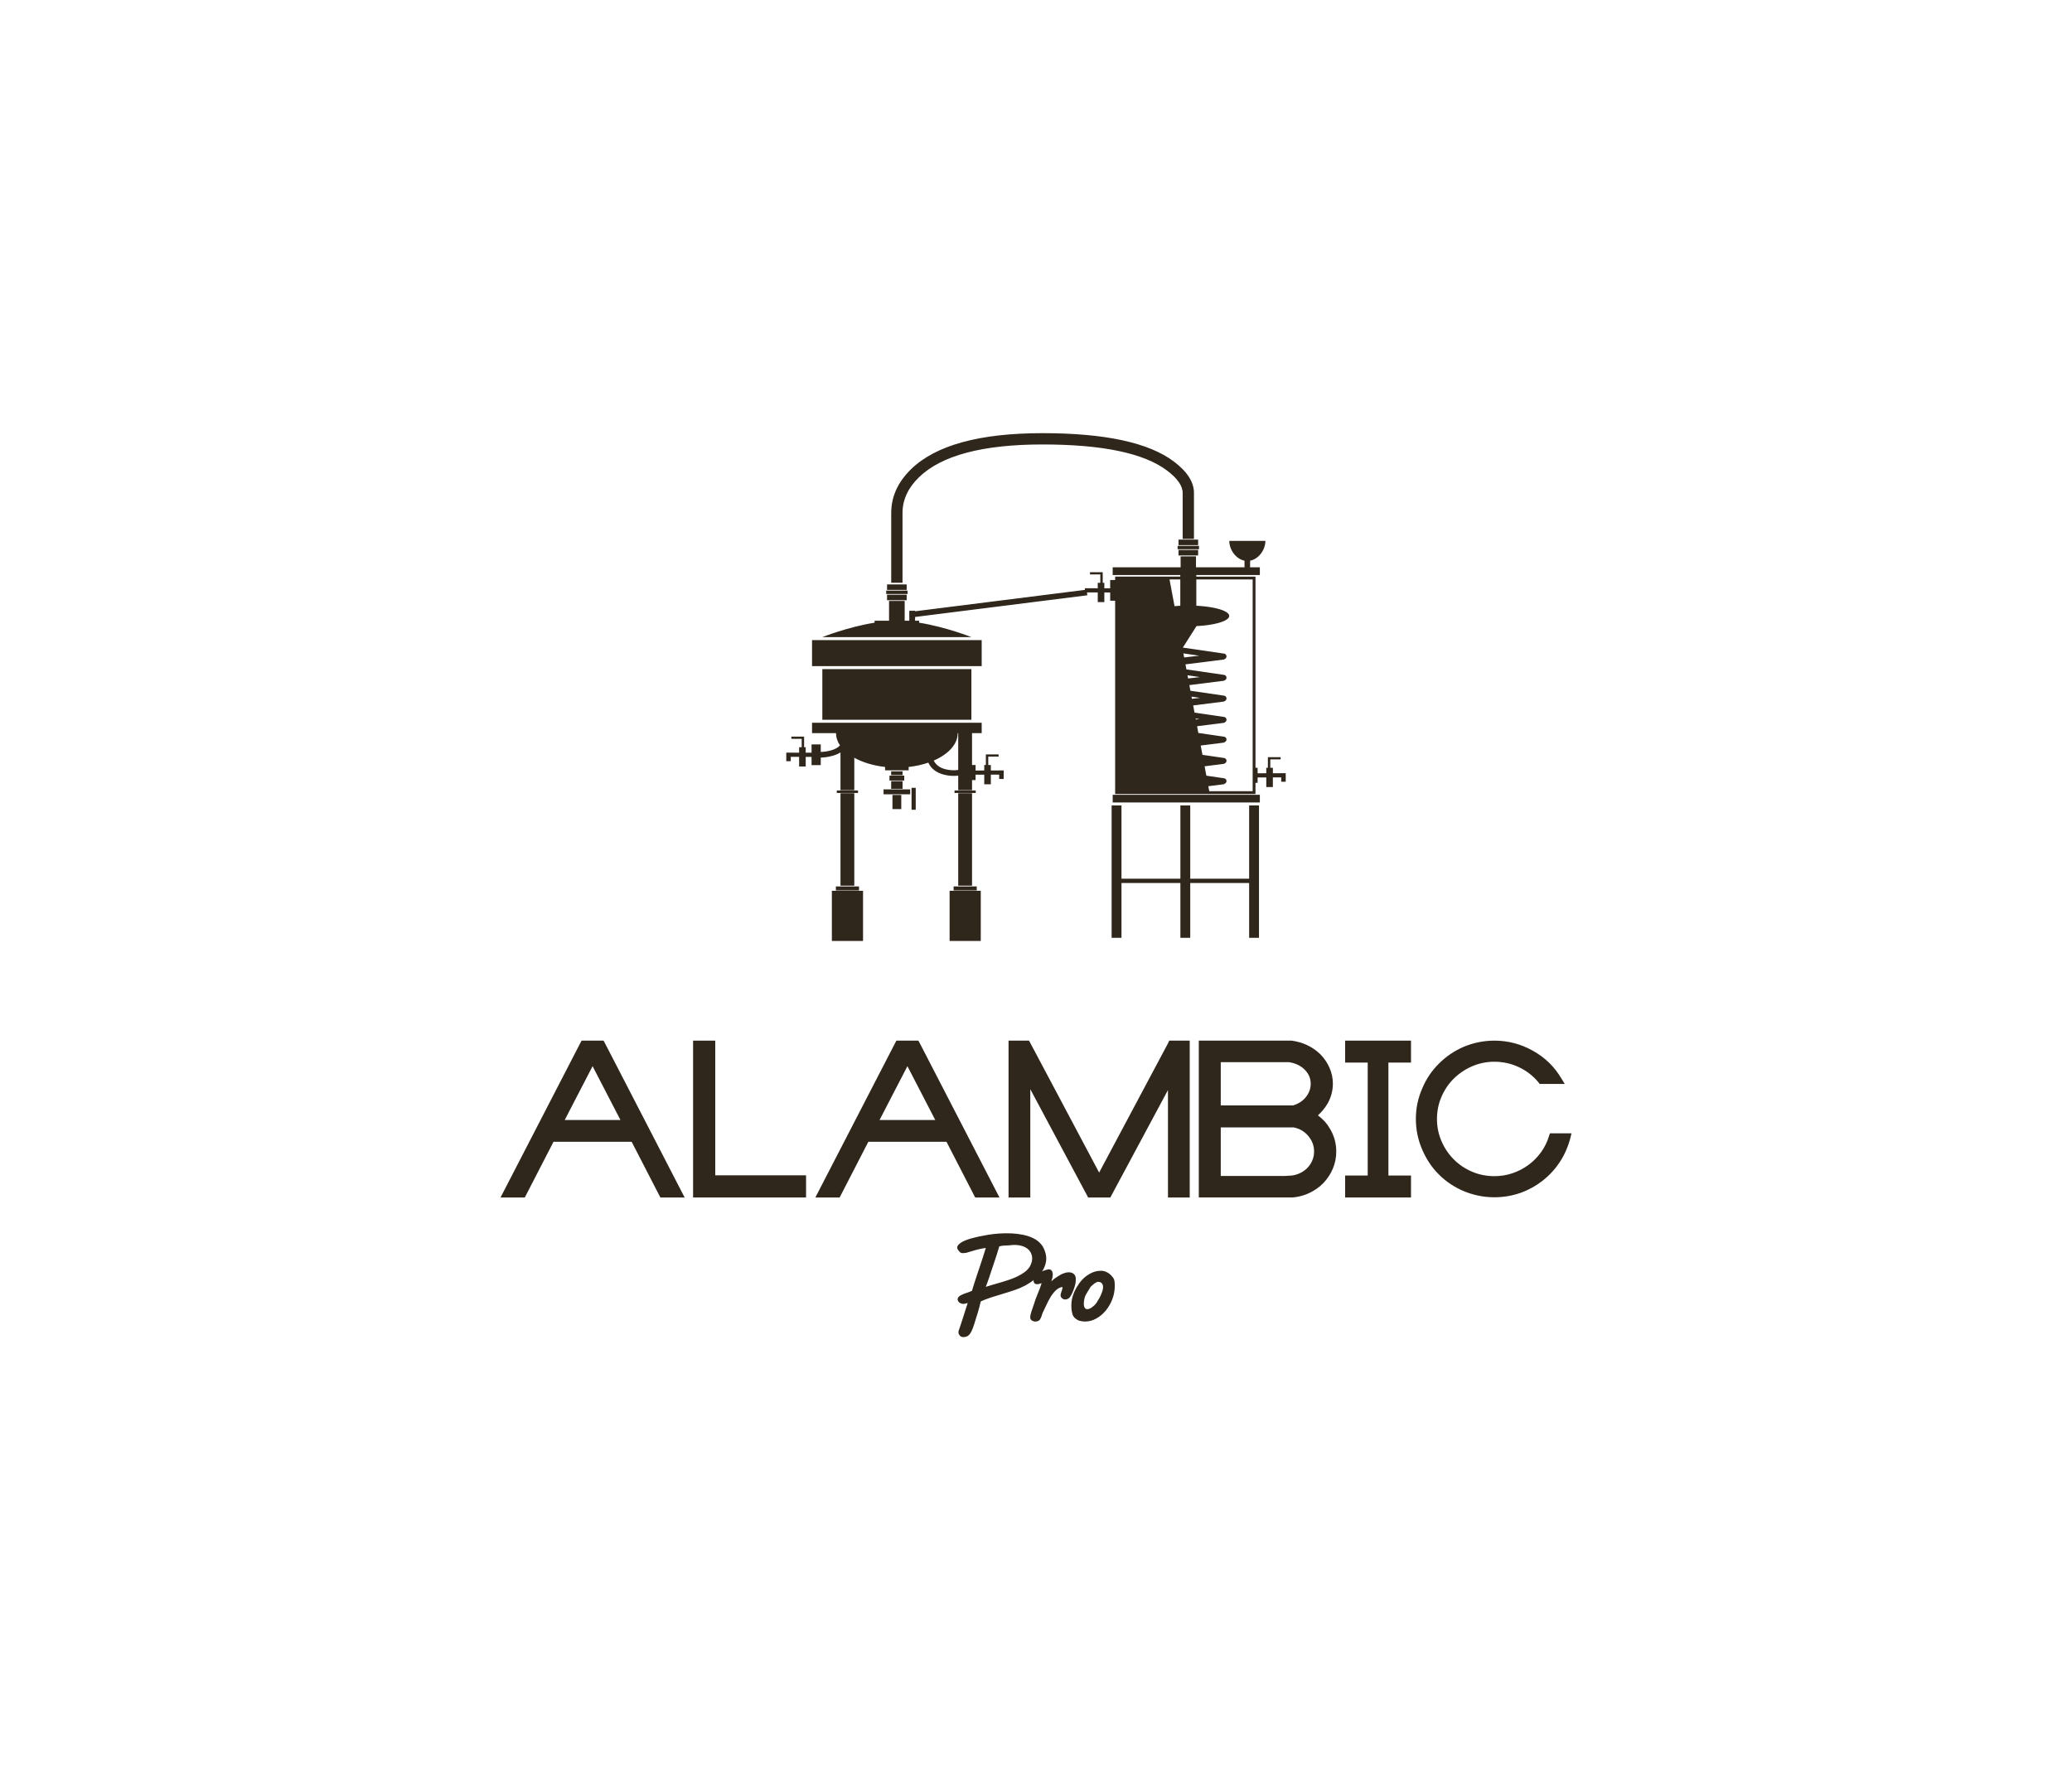 <svg xmlns:mydata="http://www.w3.org/2000/svg" mydata:contrastcolor="342800" mydata:template="Contrast" version="1.1" xmlns="http://www.w3.org/2000/svg" xmlns:xlink="http://www.w3.org/1999/xlink" viewBox="0 0 550 470" class="svg-signboard"><defs style="fill: #2f261c;"><linearGradient x1="132.861" y1="235" x2="417.139" y2="235" gradientUnits="userSpaceOnUse" id="color-145544" style="fill: #2f261c;"><stop offset="0" stop-color="#ac8400" style="fill: #2f261c;"/><stop offset="1" stop-color="#fdee79" style="fill: #2f261c;"/></linearGradient></defs><g fill="currentColor" fill-rule="none" stroke="none" stroke-width="1" stroke-linecap="butt" stroke-linejoin="miter" stroke-miterlimit="10" stroke-dasharray="" stroke-dashoffset="0" font-family="none" font-weight="none" font-size="none" text-anchor="none" style="mix-blend-mode: normal; fill: #2f261c;"><g data-paper-data="{&quot;isGlobalGroup&quot;:true,&quot;bounds&quot;:{&quot;x&quot;:132.86056024791824,&quot;y&quot;:115,&quot;width&quot;:284.27887950416346,&quot;height&quot;:240}}" style="fill: #2f261c;"><g data-paper-data="{&quot;isSecondaryText&quot;:true}" fill-rule="nonzero" style="fill: #2f261c;"><path d="M260.34,345.505c-0.111,0.468 -0.234,0.964 -0.368,1.488c-0.134,0.524 -0.273,1.02 -0.418,1.488c-0.145,0.468 -0.273,0.869 -0.384,1.204c-0.111,0.334 -0.178,0.557 -0.201,0.669c-0.267,0.914 -0.513,1.666 -0.736,2.257c-0.223,0.591 -0.451,1.059 -0.685,1.404c-0.234,0.345 -0.49,0.591 -0.769,0.736c-0.279,0.145 -0.619,0.228 -1.02,0.251c-0.49,0 -0.864,-0.195 -1.12,-0.585c-0.256,-0.39 -0.295,-0.808 -0.117,-1.254c0.067,-0.201 0.206,-0.607 0.418,-1.22c0.212,-0.613 0.435,-1.298 0.669,-2.056c0.234,-0.758 0.468,-1.499 0.702,-2.223c0.234,-0.724 0.418,-1.287 0.552,-1.688c-0.223,0 -0.418,0.033 -0.585,0.1c-0.167,0.067 -0.329,0.1 -0.485,0.1c-0.245,0.022 -0.507,-0.028 -0.786,-0.15c-0.279,-0.123 -0.49,-0.295 -0.635,-0.518c-0.145,-0.223 -0.195,-0.468 -0.15,-0.736c0.045,-0.267 0.267,-0.535 0.669,-0.802c0.201,-0.111 0.418,-0.223 0.652,-0.334c0.234,-0.111 0.496,-0.212 0.786,-0.301c0.067,-0.022 0.206,-0.067 0.418,-0.134c0.212,-0.067 0.423,-0.145 0.635,-0.234c0.212,-0.089 0.39,-0.167 0.535,-0.234c0.145,-0.067 0.184,-0.1 0.117,-0.1c0,0 0.05,-0.178 0.15,-0.535c0.1,-0.357 0.228,-0.769 0.384,-1.237c0.156,-0.468 0.312,-0.947 0.468,-1.438c0.156,-0.49 0.279,-0.869 0.368,-1.137c0.111,-0.379 0.234,-0.741 0.368,-1.087c0.134,-0.345 0.256,-0.708 0.368,-1.087c0.267,-0.78 0.529,-1.577 0.786,-2.39c0.256,-0.814 0.507,-1.61 0.752,-2.39c-0.557,0.067 -1.036,0.145 -1.438,0.234c-0.401,0.089 -0.791,0.184 -1.17,0.284c-0.379,0.1 -0.775,0.217 -1.187,0.351c-0.412,0.134 -0.908,0.279 -1.488,0.435c-0.401,0.045 -0.691,0.067 -0.869,0.067c-0.178,0 -0.379,-0.056 -0.602,-0.167c-0.022,0 -0.067,-0.039 -0.134,-0.117c-0.067,-0.078 -0.139,-0.162 -0.217,-0.251c-0.078,-0.089 -0.15,-0.173 -0.217,-0.251c-0.067,-0.078 -0.1,-0.128 -0.1,-0.15c-0.201,-0.357 -0.223,-0.68 -0.067,-0.97c0.156,-0.29 0.412,-0.557 0.769,-0.802c0.357,-0.245 0.78,-0.468 1.27,-0.669c0.49,-0.201 0.975,-0.368 1.454,-0.501c0.479,-0.134 0.919,-0.245 1.321,-0.334c0.401,-0.089 0.68,-0.156 0.836,-0.201c0.713,-0.156 1.544,-0.312 2.491,-0.468c0.947,-0.156 1.939,-0.267 2.976,-0.334c1.036,-0.067 2.09,-0.078 3.159,-0.033c1.07,0.045 2.09,0.167 3.059,0.368c0.97,0.201 1.867,0.496 2.691,0.886c0.825,0.39 1.505,0.897 2.039,1.521c0.223,0.223 0.418,0.485 0.585,0.786c0.167,0.301 0.318,0.619 0.451,0.953c0.423,1.114 0.541,2.145 0.351,3.093c-0.189,0.947 -0.557,1.817 -1.103,2.608c-0.546,0.791 -1.22,1.488 -2.023,2.09c-0.802,0.602 -1.594,1.114 -2.374,1.538c-0.892,0.468 -1.844,0.875 -2.859,1.22c-1.014,0.345 -2.034,0.669 -3.059,0.97c-1.025,0.301 -2.039,0.613 -3.042,0.936c-1.003,0.323 -1.95,0.685 -2.842,1.087zM273.413,336.177c0.468,-0.914 0.652,-1.739 0.552,-2.474c-0.1,-0.736 -0.39,-1.354 -0.869,-1.856c-0.479,-0.501 -1.12,-0.864 -1.922,-1.087c-0.802,-0.223 -1.683,-0.29 -2.641,-0.201c-0.513,0.067 -1.059,0.106 -1.638,0.117c-0.58,0.011 -1.126,0.084 -1.638,0.217c-0.401,1.382 -0.836,2.753 -1.304,4.112c-0.468,1.36 -0.925,2.73 -1.371,4.112c-0.134,0.423 -0.279,0.841 -0.435,1.254c-0.156,0.412 -0.312,0.83 -0.468,1.254c-0.022,0 -0.033,0.011 -0.033,0.033c0.513,-0.178 1.109,-0.362 1.789,-0.552c0.68,-0.189 1.399,-0.396 2.156,-0.619c0.758,-0.223 1.532,-0.468 2.324,-0.736c0.791,-0.267 1.538,-0.574 2.24,-0.919c0.702,-0.345 1.337,-0.736 1.906,-1.17c0.568,-0.435 1.02,-0.931 1.354,-1.488z" data-paper-data="{&quot;glyphName&quot;:&quot;P&quot;,&quot;glyphIndex&quot;:0,&quot;firstGlyphOfWord&quot;:true,&quot;word&quot;:1}" style="fill: #2f261c;"/><path d="M281.203,338.618c0.401,-0.267 0.869,-0.485 1.404,-0.652c0.535,-0.167 1.031,-0.217 1.488,-0.15c0.457,0.067 0.83,0.267 1.12,0.602c0.29,0.334 0.401,0.869 0.334,1.605c0,0.29 -0.05,0.641 -0.15,1.053c-0.1,0.412 -0.228,0.83 -0.384,1.254c-0.156,0.423 -0.329,0.825 -0.518,1.204c-0.189,0.379 -0.373,0.68 -0.552,0.903c-0.245,0.312 -0.591,0.496 -1.036,0.552c-0.446,0.056 -0.836,-0.106 -1.17,-0.485c-0.156,-0.201 -0.228,-0.412 -0.217,-0.635c0.011,-0.223 0.061,-0.457 0.15,-0.702c0.089,-0.245 0.173,-0.496 0.251,-0.752c0.078,-0.256 0.106,-0.507 0.084,-0.752c-0.691,0.134 -1.293,0.457 -1.805,0.97c-0.513,0.513 -0.97,1.103 -1.371,1.772c-0.401,0.669 -0.758,1.354 -1.07,2.056c-0.312,0.702 -0.602,1.309 -0.869,1.822c-0.111,0.201 -0.201,0.423 -0.267,0.669c-0.067,0.245 -0.145,0.479 -0.234,0.702c-0.089,0.223 -0.189,0.429 -0.301,0.619c-0.111,0.189 -0.256,0.318 -0.435,0.384c-0.379,0.201 -0.786,0.251 -1.22,0.15c-0.435,-0.1 -0.741,-0.329 -0.919,-0.685c-0.067,-0.201 -0.072,-0.463 -0.017,-0.786c0.056,-0.323 0.139,-0.663 0.251,-1.02c0.111,-0.357 0.234,-0.719 0.368,-1.087c0.134,-0.368 0.245,-0.697 0.334,-0.986c0.267,-0.892 0.607,-1.822 1.02,-2.792c0.412,-0.97 0.752,-1.9 1.02,-2.792c-0.334,0.134 -0.646,0.223 -0.936,0.267c-0.29,0.045 -0.535,0.022 -0.736,-0.067c-0.201,-0.089 -0.34,-0.262 -0.418,-0.518c-0.078,-0.256 -0.061,-0.619 0.05,-1.087c0.134,-0.201 0.256,-0.384 0.368,-0.552c0.111,-0.167 0.279,-0.34 0.501,-0.518c0.223,-0.178 0.529,-0.351 0.919,-0.518c0.39,-0.167 0.908,-0.351 1.555,-0.552c0.423,-0.134 0.752,-0.15 0.986,-0.05c0.234,0.1 0.407,0.267 0.518,0.501c0.111,0.234 0.162,0.524 0.15,0.869c-0.011,0.345 -0.061,0.685 -0.15,1.02c-0.022,0.022 -0.045,0.072 -0.067,0.15c-0.022,0.078 -0.045,0.162 -0.067,0.251c-0.022,0.089 -0.039,0.167 -0.05,0.234c-0.011,0.067 -0.017,0.1 -0.017,0.1c0.334,-0.357 0.658,-0.635 0.97,-0.836c0.312,-0.201 0.691,-0.446 1.137,-0.736z" data-paper-data="{&quot;glyphName&quot;:&quot;r&quot;,&quot;glyphIndex&quot;:1,&quot;word&quot;:1}" style="fill: #2f261c;"/><path d="M286.552,350.654c-0.379,-0.111 -0.752,-0.323 -1.12,-0.635c-0.368,-0.312 -0.607,-0.658 -0.719,-1.036c-0.223,-0.691 -0.334,-1.471 -0.334,-2.34c0,-0.602 0.056,-1.181 0.167,-1.739c0.111,-0.557 0.323,-1.215 0.635,-1.973c0.357,-0.758 0.775,-1.477 1.254,-2.156c0.479,-0.68 1.025,-1.27 1.638,-1.772c0.613,-0.501 1.282,-0.903 2.006,-1.204c0.724,-0.301 1.521,-0.44 2.39,-0.418c0.357,0.022 0.724,0.111 1.103,0.267c0.379,0.156 0.724,0.368 1.036,0.635c0.312,0.267 0.585,0.563 0.819,0.886c0.234,0.323 0.373,0.663 0.418,1.02c0.022,0.201 0.039,0.396 0.05,0.585c0.011,0.189 0.017,0.384 0.017,0.585c0,1.248 -0.217,2.441 -0.652,3.577c-0.435,1.137 -1.02,2.145 -1.755,3.026c-0.736,0.88 -1.577,1.583 -2.524,2.106c-0.947,0.524 -1.934,0.786 -2.959,0.786c-0.49,0 -0.981,-0.067 -1.471,-0.201zM289.394,341.827c-0.267,0.446 -0.496,0.814 -0.685,1.103c-0.189,0.29 -0.351,0.563 -0.485,0.819c-0.134,0.256 -0.24,0.529 -0.318,0.819c-0.078,0.29 -0.139,0.635 -0.184,1.036c-0.067,0.669 -0.017,1.165 0.15,1.488c0.167,0.323 0.407,0.485 0.719,0.485c0.379,0 0.802,-0.167 1.27,-0.501c0.468,-0.334 0.847,-0.702 1.137,-1.103l0.033,-0.033c0.022,-0.022 0.056,-0.078 0.1,-0.167c0.067,-0.134 0.195,-0.345 0.384,-0.635c0.189,-0.29 0.379,-0.63 0.568,-1.02c0.189,-0.39 0.357,-0.797 0.501,-1.22c0.145,-0.423 0.217,-0.825 0.217,-1.204c0,-0.334 -0.084,-0.63 -0.251,-0.886c-0.167,-0.256 -0.451,-0.418 -0.853,-0.485c-0.178,-0.045 -0.384,-0.011 -0.619,0.1c-0.234,0.111 -0.463,0.251 -0.685,0.418c-0.223,0.167 -0.423,0.34 -0.602,0.518c-0.178,0.178 -0.312,0.312 -0.401,0.401z" data-paper-data="{&quot;glyphName&quot;:&quot;o&quot;,&quot;glyphIndex&quot;:2,&quot;lastGlyphOfWord&quot;:true,&quot;word&quot;:1}" style="fill: #2f261c;"/></g><g data-paper-data="{&quot;isPrimaryText&quot;:true}" fill-rule="nonzero" style="fill: #2f261c;"><path d="M175.289,317.923l-7.623,-14.797h-20.738l-7.623,14.797h-6.446l21.13,-40.916l0.392,-0.729h0.897h2.018h2.018h0.897l0.392,0.729l21.13,40.916h-6.446zM164.696,297.353l-7.398,-14.292l-7.398,14.292z" data-paper-data="{&quot;glyphName&quot;:&quot;A&quot;,&quot;glyphIndex&quot;:0,&quot;firstGlyphOfWord&quot;:true,&quot;word&quot;:1}" style="fill: #2f261c;"/><path d="M183.977,317.923v-41.644h5.885v35.759h24.101v5.885z" data-paper-data="{&quot;glyphName&quot;:&quot;L&quot;,&quot;glyphIndex&quot;:1,&quot;word&quot;:1}" style="fill: #2f261c;"/><path d="M258.858,317.923l-7.623,-14.797h-20.738l-7.623,14.797h-6.446l21.13,-40.916l0.392,-0.729h0.897h2.018h2.018h0.897l0.392,0.729l21.13,40.916h-6.446zM248.265,297.353l-7.398,-14.292l-7.398,14.292z" data-paper-data="{&quot;glyphName&quot;:&quot;A&quot;,&quot;glyphIndex&quot;:2,&quot;word&quot;:1}" style="fill: #2f261c;"/><path d="M310.03,317.923v-28.529l-15.301,28.529h-5.885l-15.357,-28.753v28.753h-5.773v-41.644h5.437l0.392,0.729l18.216,34.302l18.272,-34.302l0.336,-0.729h5.437v41.644z" data-paper-data="{&quot;glyphName&quot;:&quot;M&quot;,&quot;glyphIndex&quot;:3,&quot;word&quot;:1}" style="fill: #2f261c;"/><path d="M353.02,299.651c1.121,1.868 1.681,3.886 1.681,6.053c0,1.607 -0.299,3.12 -0.897,4.54c-0.598,1.42 -1.411,2.672 -2.438,3.755c-1.028,1.084 -2.251,1.971 -3.671,2.662c-1.42,0.691 -2.933,1.112 -4.54,1.261h-24.942v-41.644h24.661c2.952,0.411 5.455,1.588 7.511,3.531c1.084,1.084 1.924,2.307 2.522,3.671c0.598,1.364 0.897,2.774 0.897,4.232c0,1.831 -0.467,3.587 -1.401,5.269c-0.71,1.196 -1.569,2.242 -2.578,3.139c1.345,0.972 2.41,2.149 3.195,3.531zM324.043,293.486h17.936h0.28h0.28h0.336h0.336c1.42,-0.411 2.56,-1.149 3.419,-2.214c0.859,-1.065 1.289,-2.251 1.289,-3.559c0,-1.42 -0.532,-2.662 -1.597,-3.727c-1.065,-1.065 -2.457,-1.728 -4.176,-1.99h-18.104zM341.978,312.15c0.934,0 1.822,-0.168 2.662,-0.504c0.841,-0.336 1.569,-0.794 2.186,-1.373c0.617,-0.579 1.102,-1.261 1.457,-2.046c0.355,-0.785 0.532,-1.625 0.532,-2.522c0,-1.532 -0.514,-2.905 -1.541,-4.12c-1.028,-1.214 -2.326,-1.971 -3.895,-2.27h-19.337v12.891h16.983z" data-paper-data="{&quot;glyphName&quot;:&quot;B&quot;,&quot;glyphIndex&quot;:4,&quot;word&quot;:1}" style="fill: #2f261c;"/><path d="M357.055,317.923v-5.829h5.997v-29.986h-5.997v-5.829h17.487v5.829h-5.997v29.986h5.997v5.829z" data-paper-data="{&quot;glyphName&quot;:&quot;I&quot;,&quot;glyphIndex&quot;:5,&quot;word&quot;:1}" style="fill: #2f261c;"/><path d="M396.682,317.867c-2.802,0 -5.511,-0.542 -8.127,-1.625c-1.233,-0.523 -2.401,-1.149 -3.503,-1.878c-1.102,-0.729 -2.139,-1.579 -3.111,-2.55c-0.972,-0.972 -1.822,-2.008 -2.55,-3.111c-0.729,-1.102 -1.355,-2.27 -1.878,-3.503c-1.121,-2.578 -1.681,-5.287 -1.681,-8.127c0,-2.84 0.56,-5.53 1.681,-8.071c0.523,-1.27 1.149,-2.447 1.878,-3.531c0.729,-1.084 1.579,-2.111 2.55,-3.083c1.906,-1.906 4.11,-3.4 6.614,-4.484c2.616,-1.084 5.325,-1.625 8.127,-1.625c3.662,0 7.099,0.915 10.313,2.746c3.139,1.756 5.624,4.185 7.454,7.286l0.897,1.457h-6.67l-0.28,-0.392c-1.457,-1.756 -3.204,-3.111 -5.241,-4.064c-2.036,-0.953 -4.194,-1.429 -6.474,-1.429c-2.092,0 -4.064,0.402 -5.913,1.205c-1.85,0.803 -3.466,1.887 -4.848,3.251c-1.383,1.364 -2.475,2.971 -3.279,4.82c-0.803,1.85 -1.205,3.821 -1.205,5.913c0,2.092 0.402,4.064 1.205,5.913c0.803,1.85 1.896,3.466 3.279,4.848c1.383,1.383 2.999,2.466 4.848,3.251c1.85,0.785 3.821,1.177 5.913,1.177c1.681,0 3.288,-0.262 4.82,-0.785c1.532,-0.523 2.933,-1.252 4.204,-2.186c1.27,-0.934 2.382,-2.055 3.335,-3.363c0.953,-1.308 1.672,-2.765 2.158,-4.372l0.224,-0.673h5.717l-0.28,1.177c-0.598,2.317 -1.513,4.428 -2.746,6.333c-1.27,1.943 -2.784,3.606 -4.54,4.988c-1.794,1.42 -3.774,2.522 -5.941,3.307c-2.242,0.785 -4.559,1.177 -6.95,1.177z" data-paper-data="{&quot;glyphName&quot;:&quot;C&quot;,&quot;glyphIndex&quot;:6,&quot;lastGlyphOfWord&quot;:true,&quot;word&quot;:1}" style="fill: #2f261c;"/></g><g data-paper-data="{&quot;isIcon&quot;:&quot;true&quot;,&quot;iconType&quot;:&quot;icon&quot;,&quot;rawIconId&quot;:&quot;485745&quot;,&quot;selectedEffects&quot;:{&quot;container&quot;:&quot;&quot;,&quot;transformation&quot;:&quot;&quot;,&quot;pattern&quot;:&quot;&quot;},&quot;isDetailed&quot;:true,&quot;iconStyle&quot;:&quot;standalone&quot;,&quot;bounds&quot;:{&quot;x&quot;:208.70903443671614,&quot;y&quot;:115,&quot;width&quot;:132.58193112656772,&quot;height&quot;:134.81081917632287},&quot;fillRule&quot;:&quot;evenodd&quot;,&quot;suitableAsStandaloneIcon&quot;:true}" fill-rule="evenodd" style="fill: #2f261c;"><path d="M236.567,154.72v-18.434v-0.044c-0.007,-4.367 1.751,-8.261 5.276,-11.683c6.563,-6.373 18.195,-9.559 34.895,-9.559c16.597,0 28.226,2.518 34.887,7.553c3.598,2.72 5.367,5.541 5.307,8.463v12.052h-3v-12.085l0,-0.017c0.044,-1.905 -1.329,-3.911 -4.117,-6.019c-6.126,-4.631 -17.152,-6.946 -33.078,-6.946c-15.889,0 -26.824,2.904 -32.805,8.712c-2.916,2.832 -4.371,6.007 -4.366,9.527v0.048v18.434zM318.035,143.269v1.459h-5.208v-1.459zM335.891,143.597c0,2.365 -1.755,4.813 -4.049,5.259c-0,0.741 -0.006,1.328 -0.018,1.761h2.597v2.047h-16.865v0.42h15.705v50.755h0.564v1.461l2.302,-0.006v-1.454h0.426v-2.815h3.384v0.583h-2.745v2.232h0.684v1.449l3.411,-0.01l0.003,1.108l-0.082,0h0.08v1.162h-1.195v-1.159l-2.217,0.006v2.56h-1.749v-2.555l-2.301,0.006l-0.002,-0.532v1.972h-0.564v2.961h-37.254v-51.319h-1.314v-2.192l-1.552,-0.004v2.554h-1.749v-2.559l-2.86,-0.008l0.096,0.763l-45.724,5.758v1h1.075v0.52c7.191,1.154 13.87,3.831 13.87,3.831h-39.567c0,0 6.679,-2.677 13.871,-3.831v-0.52h3.838v-5.259h4.15v5.259h1.227v-2.65h1.536v0.139l45.075,-5.677l0.001,-0.443l3.411,0.01v-1.45h0.682v-2.23h-2.743v-0.583h3.384v0.583h-0.002v2.23h0.427v1.455l1.552,0.004v-2.209h1.314v-0.897h17.297v-0.42h-17.946v-2.047h18.032v-2.902h4.081v2.902h12.877c0,-0.055 0.001,-0.114 0.001,-0.176c0.002,-0.377 0.001,-0.891 -0.002,-1.54l-0,-0.046c-2.288,-0.452 -4.037,-2.896 -4.037,-5.257zM318.268,144.92v0.895h-5.673v-0.895zM312.827,146.007h5.208v1.459h-5.208zM310.441,153.834h2.863v6.984c-0.521,0.026 -1.032,0.062 -1.533,0.108zM320.741,208.73l0.249,1.329h11.522v-56.225h-14.955v6.984c0.305,0.015 0.607,0.034 0.905,0.056c0.299,0.022 0.593,0.047 0.883,0.076c0.29,0.029 0.575,0.06 0.854,0.095c0.279,0.035 0.552,0.072 0.819,0.113c0.267,0.041 0.526,0.084 0.778,0.13c0.252,0.046 0.496,0.095 0.731,0.147c0.235,0.051 0.462,0.105 0.679,0.162c0.217,0.057 0.424,0.115 0.621,0.176c0.197,0.061 0.384,0.124 0.56,0.189c0.176,0.065 0.34,0.132 0.494,0.201c0.153,0.069 0.295,0.139 0.424,0.211c0.129,0.072 0.246,0.145 0.351,0.219c0.105,0.074 0.197,0.15 0.276,0.226c0.079,0.076 0.145,0.153 0.199,0.231c0.053,0.078 0.093,0.156 0.12,0.235c0.027,0.079 0.04,0.157 0.04,0.236c0,0.079 -0.013,0.157 -0.04,0.236c-0.026,0.078 -0.066,0.156 -0.119,0.234c-0.053,0.077 -0.119,0.154 -0.197,0.23c-0.079,0.076 -0.17,0.151 -0.274,0.225c-0.104,0.074 -0.221,0.147 -0.349,0.219c-0.129,0.071 -0.269,0.142 -0.422,0.21c-0.152,0.069 -0.316,0.135 -0.491,0.2c-0.175,0.065 -0.36,0.128 -0.557,0.189c-0.196,0.061 -0.402,0.12 -0.618,0.176c-0.216,0.057 -0.441,0.111 -0.675,0.162c-0.234,0.051 -0.477,0.1 -0.727,0.147c-0.251,0.046 -0.509,0.09 -0.774,0.13c-0.265,0.041 -0.537,0.078 -0.815,0.113c-0.278,0.035 -0.562,0.067 -0.85,0.095c-0.289,0.029 -0.582,0.054 -0.879,0.076c-0.297,0.022 -0.598,0.041 -0.902,0.057l-3.628,5.71l10.95,1.598c0.049,0.007 0.096,0.019 0.143,0.035c0.046,0.017 0.091,0.037 0.133,0.063c0.042,0.025 0.082,0.054 0.118,0.087c0.037,0.033 0.07,0.069 0.099,0.109c0.029,0.04 0.055,0.081 0.076,0.126c0.021,0.044 0.038,0.09 0.05,0.138c0.012,0.048 0.019,0.096 0.022,0.145c0.003,0.049 0,0.098 -0.007,0.147c-0.01,0.071 -0.031,0.139 -0.06,0.204c-0.03,0.065 -0.068,0.125 -0.115,0.179c-0.047,0.054 -0.101,0.101 -0.161,0.139c-0.06,0.039 -0.125,0.068 -0.193,0.089c-0.014,0.029 -0.033,0.053 -0.06,0.072c-0.026,0.019 -0.055,0.031 -0.087,0.035l-10.207,1.286l0.251,1.337l9.999,1.459c0.049,0.007 0.096,0.019 0.143,0.035c0.046,0.017 0.091,0.037 0.133,0.063c0.042,0.025 0.082,0.054 0.118,0.087c0.037,0.033 0.07,0.069 0.099,0.109c0.029,0.04 0.055,0.081 0.076,0.126c0.021,0.044 0.038,0.09 0.05,0.138c0.012,0.048 0.019,0.096 0.022,0.145c0.003,0.049 0,0.098 -0.007,0.147c-0.011,0.072 -0.031,0.141 -0.061,0.206c-0.03,0.066 -0.07,0.126 -0.117,0.18c-0.048,0.054 -0.103,0.101 -0.164,0.14c-0.061,0.039 -0.127,0.068 -0.197,0.087c-0.031,0.052 -0.077,0.082 -0.137,0.089l-9.174,1.156l0.282,1.501l8.935,1.304c0.049,0.007 0.096,0.019 0.143,0.035c0.046,0.017 0.091,0.037 0.133,0.063c0.042,0.025 0.082,0.054 0.118,0.087c0.037,0.033 0.07,0.069 0.099,0.109c0.029,0.04 0.055,0.081 0.076,0.126c0.021,0.044 0.038,0.09 0.05,0.138c0.012,0.048 0.019,0.096 0.022,0.145c0.003,0.049 0,0.098 -0.007,0.147c-0.01,0.071 -0.031,0.139 -0.061,0.205c-0.03,0.065 -0.068,0.125 -0.116,0.179c-0.047,0.054 -0.101,0.101 -0.161,0.139c-0.06,0.039 -0.125,0.068 -0.194,0.088c-0.014,0.028 -0.034,0.052 -0.059,0.07c-0.026,0.018 -0.054,0.03 -0.086,0.033l-8.161,1.029l0.359,1.913l7.845,1.145c0.049,0.007 0.096,0.019 0.143,0.035c0.046,0.017 0.091,0.037 0.133,0.063c0.042,0.025 0.082,0.054 0.118,0.087c0.037,0.033 0.07,0.069 0.099,0.109c0.029,0.04 0.055,0.081 0.076,0.126c0.021,0.044 0.038,0.09 0.05,0.138c0.012,0.048 0.019,0.096 0.022,0.145c0.003,0.049 0,0.098 -0.007,0.147c-0.01,0.071 -0.031,0.139 -0.061,0.205c-0.03,0.065 -0.068,0.125 -0.116,0.179c-0.047,0.054 -0.101,0.101 -0.161,0.139c-0.06,0.039 -0.125,0.068 -0.194,0.088c-0.03,0.059 -0.078,0.092 -0.144,0.101l-7.127,0.898l0.335,1.786l6.833,0.997c0.049,0.007 0.096,0.019 0.143,0.035c0.046,0.017 0.091,0.037 0.133,0.063c0.042,0.025 0.082,0.054 0.118,0.087c0.037,0.033 0.07,0.069 0.099,0.109c0.029,0.04 0.055,0.081 0.076,0.126c0.021,0.044 0.038,0.09 0.05,0.138c0.012,0.048 0.019,0.096 0.022,0.145c0.003,0.049 0,0.098 -0.007,0.147c-0.01,0.071 -0.031,0.139 -0.06,0.204c-0.03,0.065 -0.068,0.125 -0.115,0.179c-0.047,0.054 -0.101,0.101 -0.161,0.139c-0.06,0.039 -0.125,0.068 -0.193,0.089c-0.014,0.029 -0.033,0.053 -0.06,0.072c-0.026,0.019 -0.055,0.031 -0.087,0.035l-6.163,0.777l0.463,2.468l5.743,0.838c0.049,0.007 0.096,0.019 0.143,0.035c0.046,0.017 0.091,0.037 0.133,0.063c0.042,0.025 0.082,0.054 0.118,0.087c0.037,0.033 0.07,0.069 0.099,0.109c0.029,0.04 0.055,0.081 0.076,0.126c0.021,0.044 0.038,0.09 0.05,0.138c0.012,0.048 0.019,0.096 0.022,0.145c0.003,0.049 0,0.098 -0.007,0.147c-0.011,0.072 -0.031,0.14 -0.061,0.206c-0.03,0.066 -0.069,0.126 -0.117,0.18c-0.048,0.054 -0.102,0.101 -0.163,0.14c-0.061,0.039 -0.127,0.068 -0.196,0.088c-0.031,0.054 -0.077,0.085 -0.139,0.093l-5.13,0.647l0.468,2.493l4.705,0.686c0.049,0.007 0.096,0.019 0.143,0.035c0.046,0.017 0.091,0.037 0.133,0.063c0.042,0.025 0.082,0.054 0.118,0.087c0.037,0.033 0.07,0.069 0.099,0.109c0.029,0.04 0.055,0.081 0.076,0.126c0.021,0.044 0.038,0.09 0.05,0.138c0.012,0.048 0.019,0.096 0.022,0.145c0.003,0.049 0,0.098 -0.007,0.147c-0.01,0.07 -0.03,0.138 -0.06,0.202c-0.029,0.065 -0.067,0.124 -0.114,0.178c-0.046,0.054 -0.099,0.1 -0.159,0.139c-0.059,0.039 -0.123,0.069 -0.191,0.089c-0.012,0.034 -0.031,0.062 -0.059,0.084c-0.028,0.022 -0.059,0.036 -0.095,0.04zM235.464,155.152h5.208v1.459h-5.208zM235.232,156.804h5.673v0.895h-5.673zM235.464,157.893h5.208v1.459h-5.208zM215.55,169.949h45.034v6.903h-45.034zM314.327,174.548l-0.203,-1.08l4.214,0.615c-0.879,0.109 -2.217,0.264 -4.012,0.465zM218.283,191.088v-13.441h39.567v13.441zM315.374,180.127l-0.159,-0.848l3.293,0.481c-0.705,0.089 -1.749,0.211 -3.134,0.368zM316.389,185.537l-0.11,-0.588l2.265,0.33c-0.524,0.066 -1.242,0.152 -2.155,0.257zM317.42,191.031l-0.051,-0.271l1.037,0.151c-0.28,0.035 -0.609,0.075 -0.986,0.12zM260.584,191.885h-45.034v2.754h6.37c0,1.146 0.371,2.243 1.05,3.254c-0.554,0.625 -1.422,1.088 -2.605,1.387c-0.834,0.211 -1.668,0.33 -2.501,0.357v-2.007h-2.439v2.209l-1.554,-0.004v-1.454h-0.427v-2.23h0.002v-0.583h-3.384v0.583h2.743v2.23h-0.682v1.45l-3.411,-0.01l-0.003,1.108h0.001v1.162h1.195v-1.159l2.217,0.006v2.56h1.749v-2.555l1.554,0.004v2.192h2.439v-2.001c0.957,-0.027 1.913,-0.162 2.869,-0.404c0.937,-0.237 1.726,-0.56 2.369,-0.97v10.013h3.667v-8.598c2.204,1.224 5.023,2.092 8.17,2.443v0.898h6.255v-0.897c1.879,-0.209 3.642,-0.603 5.226,-1.147c0.72,1.573 2.06,2.627 4.021,3.161c1.303,0.355 2.608,0.451 3.913,0.289v3.851h3.667v-2.661h0.939v-1.887l0.001,0.448l2.301,-0.006v2.554h1.749v-2.559l2.217,-0.006v1.158h1.195v-1.162h0.001l-0.003,-1.108l-3.41,0.01v-1.45h-0.682v-2.232h2.745v-0.583h-3.384v2.815h-0.427v1.455l-2.302,0.006v-1.462h-0.939v-8.468h2.563zM254.354,194.639h-0.138c0,2.971 -2.495,5.611 -6.363,7.284c0.565,1.124 1.559,1.88 2.982,2.267c1.174,0.319 2.347,0.394 3.519,0.223zM236.55,204.781h3.028v1h-3.028zM236.105,207.221v-1.297h3.924v1.297zM236.553,207.394h3.028v2.026h-3.028zM241.966,209.155h1.108v5.829h-1.108zM234.533,209.576h7.069v1.297h-7.069zM222.121,209.863h5.629v0.661h-5.629zM253.373,209.863h5.629v0.661h-5.629zM223.102,210.605h3.667v24.525h-3.667zM254.354,210.605h3.667v24.525h-3.667zM295.358,211.004h39.063v2.047h-39.063zM236.897,214.812v-3.757h2.34v3.757zM297.69,213.846v19.448h15.636v-19.448h2.616v19.448h15.636v-19.448h2.616v35.14h-2.616v-14.555h-15.636v14.555h-2.616v-14.555h-15.636v14.555h-2.616v-35.14zM221.88,235.34h6.142v1.051h-6.142zM253.131,235.34h6.142v1.051h-6.142zM220.813,236.505h8.273v13.306h-8.273zM252.065,236.505h8.273v13.306h-8.273z" data-paper-data="{&quot;isPathIcon&quot;:true}" style="fill: #2f261c;"/></g></g></g></svg>